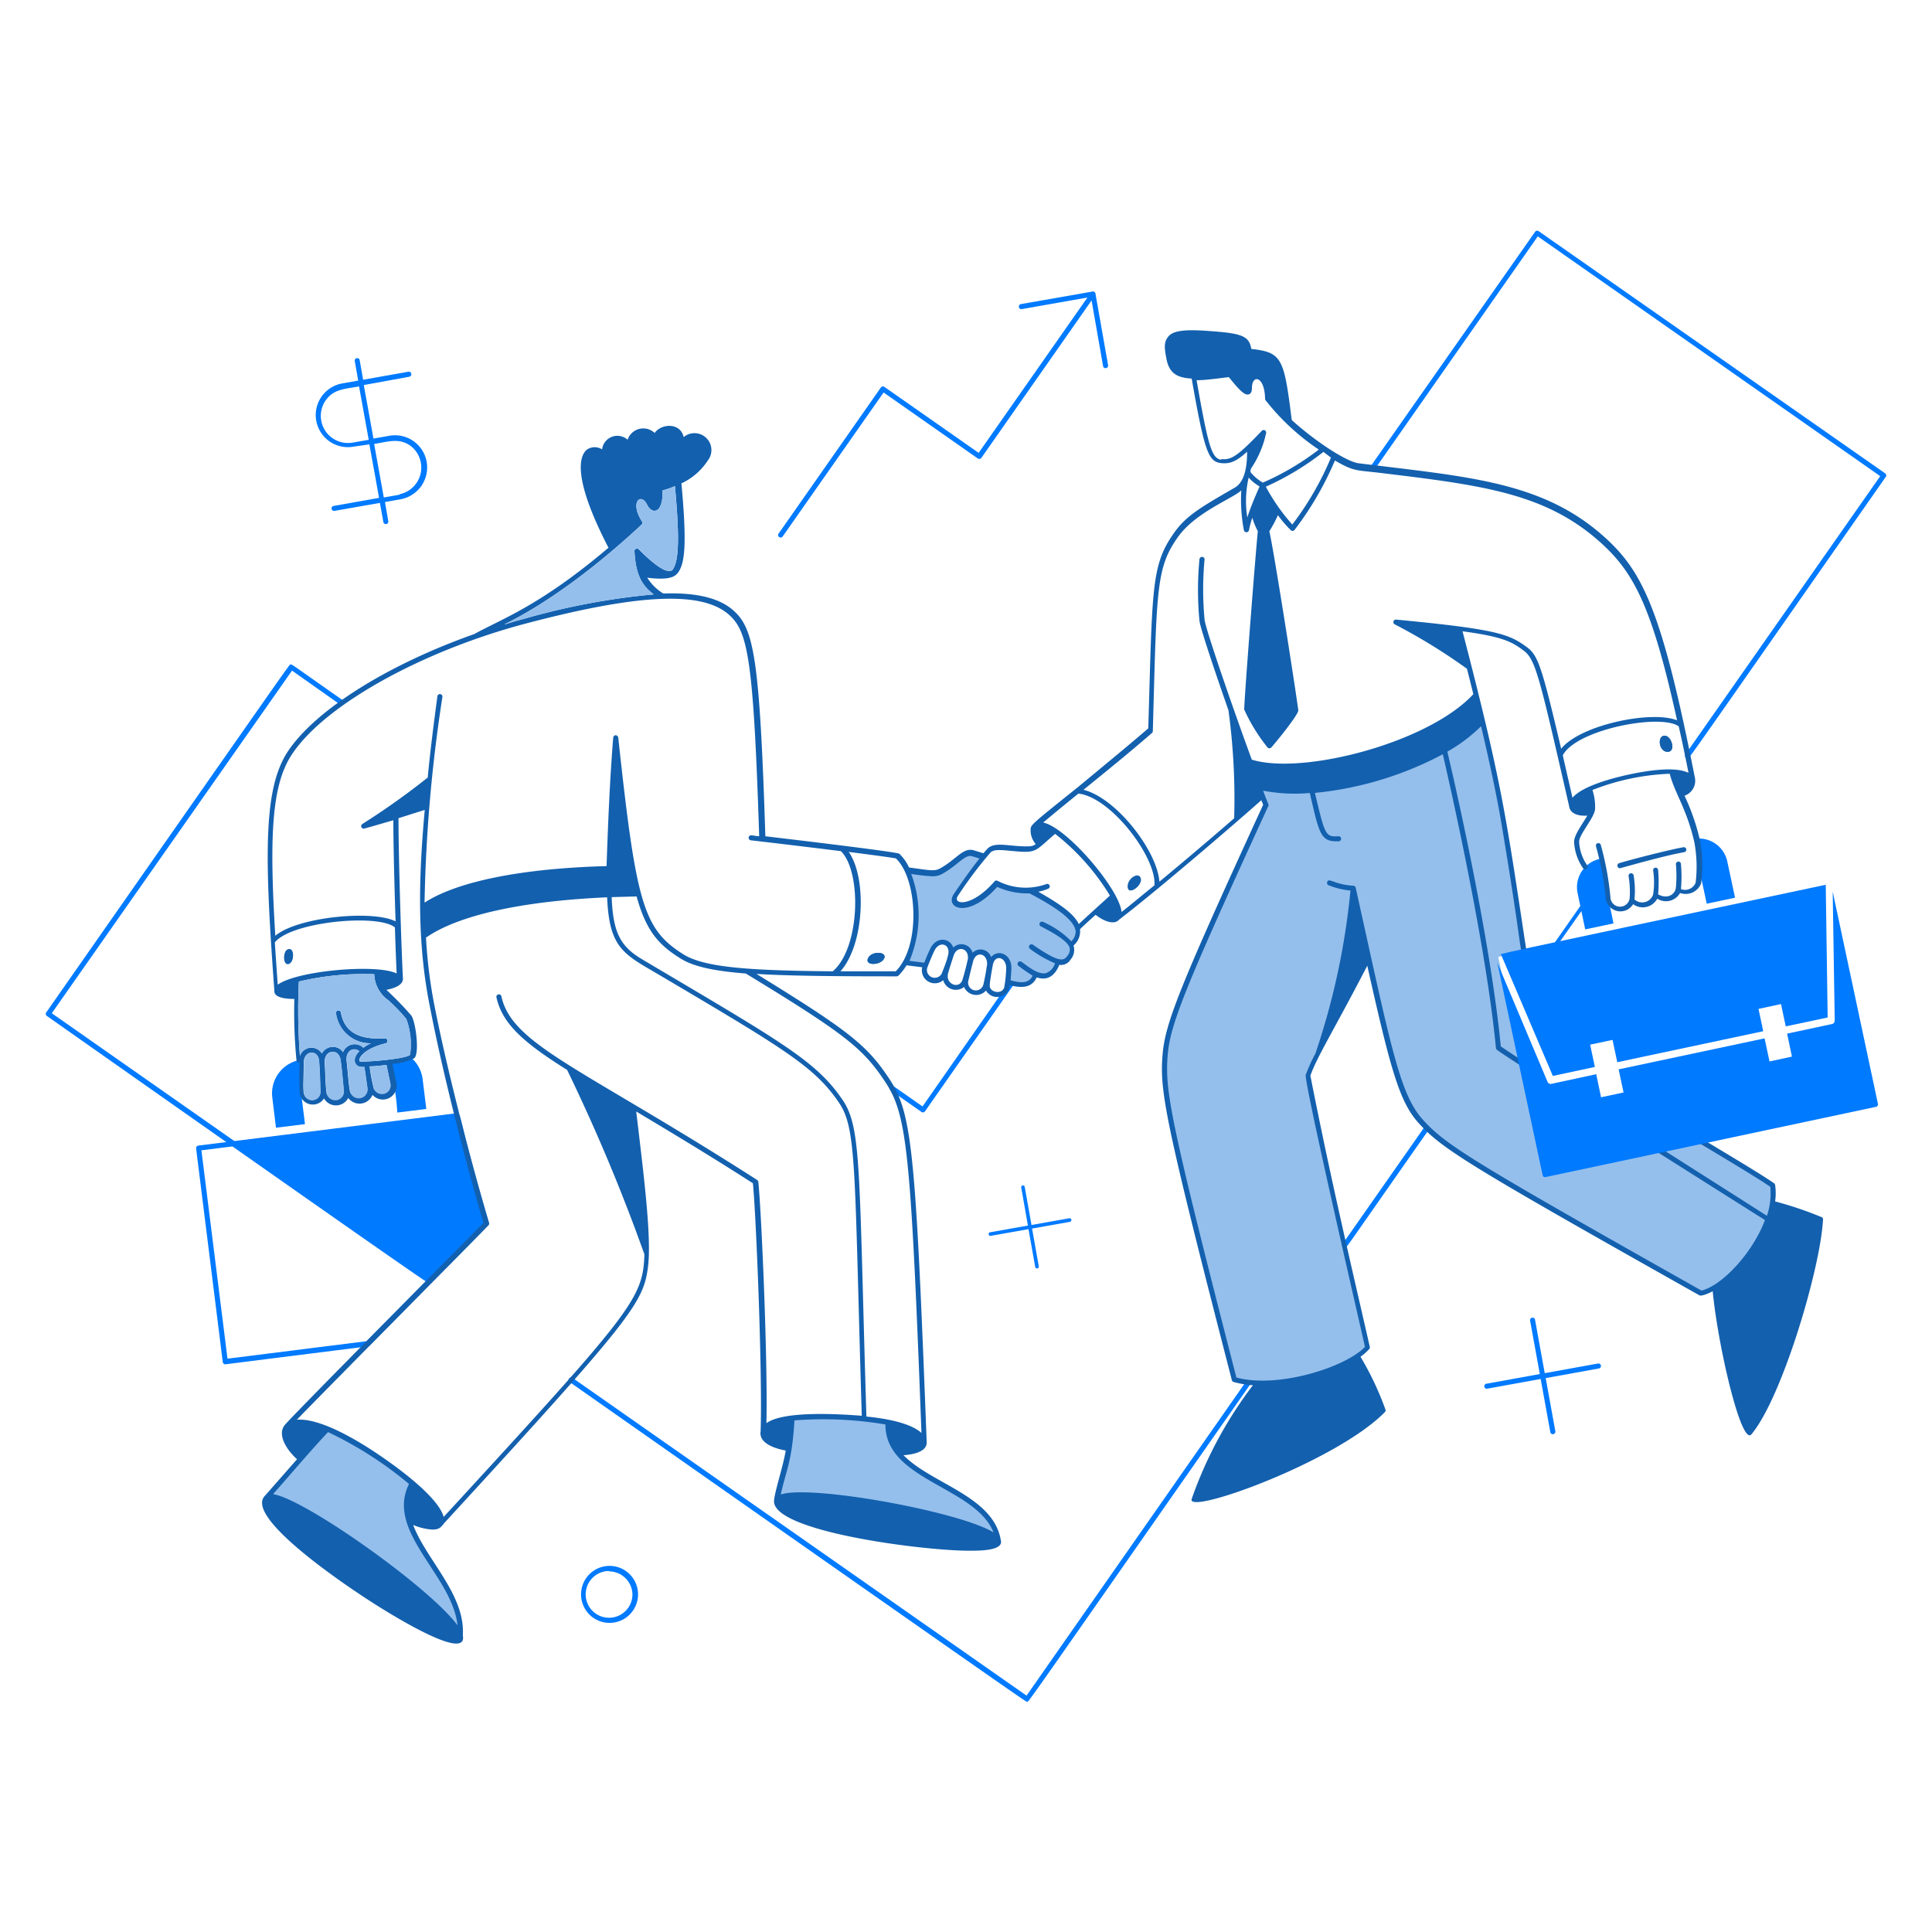 <svg xmlns="http://www.w3.org/2000/svg" viewBox="0 0 400 400"><g><g><path d="M85.38 307.12A75.68 75.68 0 0 0 67.84 296c-4 4.22-10.18 11.56-12.56 14.1 3.8-2.52 38.62 22.46 40 28.68.88-11.78-15.52-21.48-9.9-31.66Z" fill="#94bfec"></path><path d="M206.7 318.98c-2-4.78-44.78-12.48-45.86-8.32.9-5.4 2.66-7.68 3.08-17.02a78.42 78.42 0 0 1 19.88.82c-.68 12.22 20.92 12.82 22.9 24.52Z" fill="#94bfec"></path><path d="M366.98 245.4a14.74 14.74 0 0 1-.94 7.08c-2.94-2-22.5-14.26-22.5-14.26l8.8-1.86c7.02 4.2 12.4 7.44 14.64 9.04Z" fill="#94bfec"></path><path d="m315.56 196.98-5.36 1.14 4.64 21.88c-2-1.28-3.54-2.34-4.58-3.04-1.58-16.94-6.66-42.56-11.16-61.56a32.32 32.32 0 0 0 7.86-6c4.12 17.14 5.04 23.74 8.6 47.58Z" fill="#94bfec"></path><path d="M352.22 267.86c-47.42-26.72-53.12-30.18-58-35.62s-6.38-13.88-14-48.28a147.36 147.36 0 0 1-7.36 34.5 34.52 34.52 0 0 0-1.9 4.32c4.36 22.22 8.4 39.22 12.34 56.3-4.38 4.74-18.92 9-27.62 6.6-14.14-54.92-14.94-59.86-14.32-67.26.52-6.3 3.24-13.34 20.86-51.74-.42-.96-1.08-2.7-1.44-3.68 10 2.84 28.28-1.86 38.36-7.66 4.5 19 9.56 44.62 11.16 61.56l4.58 3.04 4.94 23.32 23.78-5.06c10.24 6.48 19.52 12.34 22.48 14.26-2.08 5.8-8.08 14.06-13.86 15.4Z" fill="#94bfec"></path><path d="M213.26 184.38c6.3 3.26 9.34 5.74 9.86 8a3.5 3.5 0 0 1-1.4 3.44 2.4 2.4 0 0 1-.4 2.72 2 2 0 0 1-2.26.8c-1.1 3.16-2.92 3.24-4.6 2.52-1.14 3.1-4.16 2-5.82 1.6.1-.84.16-1.76.2-2.78.14-3.06-3.2-3.8-3.78-.88-.32 1.66-.16 1.5-.38 1.5 0-.36.12-.76.18-1.16.44-3.14-3.06-4-3.86-1.12l-.52 2c.18-.7.34-1.36.46-1.84.76-3.18-2.86-4.3-3.86-1.32 0 .2-.14.42-.22.64a.58.58 0 0 1 0-.2c.98-3.02-2.36-4.28-3.72-1.54-.36.72-.9 2-1.4 3.3-.92-.14-2.7-.38-4.2-.52 3-5.26 2.82-14 .34-19.2 4.74.68 5.72.9 7.12.12 3.28-1.86 4.6-4.18 6.44-3.66l2.32.72c-1.72 2-3.4 4.44-5.72 7.84-1.64 2.4 2.86 4 8.36-2.32a14 14 0 0 0 6.86 1.34Z" fill="#94bfec"></path><path d="M349.36 157.02a.52.52 0 0 1-.42-.82l40.34-57.62-70.9-49.64-33.84 48.34a.524.524 0 0 1-.86-.6L317.82 48a.54.54 0 0 1 .74-.14L390.3 98a.52.52 0 0 1 .12.74c-43.58 62.36-40.66 58.28-41.06 58.28Z" fill="#007aff"></path><path d="m332 180.7-15.08 21.56q0 .46.24.96l15.46-22a.405.405 0 0 0-.62-.52Z" fill="#007aff"></path><path d="M278.38 258.4a.52.52 0 0 1-.42-.84L295 233.22a.524.524 0 0 1 .86.6c-18.18 25.92-17.06 24.58-17.48 24.58Z" fill="#007aff"></path><path d="M212.62 352.3c-.26 0 4 3.04-94.68-66.16a.524.524 0 0 1 .6-.86l94 65.78L258 286a.524.524 0 0 1 .86.6c-49.08 70.26-45.82 65.7-46.24 65.7Z" fill="#007aff"></path><path d="M88.98 265.74c-.26 0 3.08 2.54-79.28-55.4a.52.52 0 0 1-.12-.74c53.88-77.06 50.24-71.9 50.56-72s-.38-.46 10.92 7.44a.524.524 0 0 1-.6.86l-10-7.06-49.74 70.94 78.56 55a.54.54 0 0 1-.3.96Z" fill="#007aff"></path><path d="m190.82 230.24-6.42-4.5a.524.524 0 0 1 .6-.86l6 4.2 18-25.8a.524.524 0 0 1 .86.6L191.5 230.1a.52.52 0 0 1-.68.14Z" fill="#007aff"></path><path d="m229.42 75.62-2.62-14.84a.5.5 0 0 0-.6-.42l-14.84 2.6a.528.528 0 0 0 .18 1.04l13.6-2.4-22.52 32.16L183.1 80.1a.52.52 0 0 0-.72.12l-21.14 30.2a.52.52 0 1 0 .84.6l20.86-29.76 19.5 13.66a.56.56 0 0 0 .74-.12L226 62.2l2.38 13.6a.528.528 0 0 0 1.04-.18Z" fill="#007aff"></path><path d="M88.34 95.64a6.66 6.66 0 0 0-7.72-5.42l-3.3.58-2-11.08L84.74 78a.528.528 0 0 0-.18-1.04l-9.38 1.66-.7-4a.52.52 0 1 0-1.02.18l.7 4-3.28.58a6.648 6.648 0 1 0 2.28 13.1l3.32-.48 2 11.08-9.36 1.66a.52.52 0 1 0 .18 1.02l9.36-1.64.72 4a.52.52 0 0 0 1.02-.18l-.7-4 3.28-.58a6.7 6.7 0 0 0 5.36-7.72Zm-15.36-4a5.62 5.62 0 0 1-5.56-8.74c1.64-2.32 3.8-2.34 6.92-2.9l2 11.06Zm9.76 10.78-3.28.58-2-11.08c3.08-.52 5.18-1.26 7.5.36a5.64 5.64 0 0 1-2.22 10.04Z" fill="#007aff"></path><path d="m221.44 252.22-7.88 1.4-1.4-7.88a.367.367 0 1 0-.72.14l1.38 7.86-7.88 1.4a.38.38 0 0 0 .12.74l7.88-1.4 1.4 7.88a.38.38 0 0 0 .74-.12l-1.4-7.88 7.88-1.4a.38.38 0 0 0-.12-.74Z" fill="#007aff"></path><path d="m330.86 282.3-11.04 2-2-11.02a.52.52 0 1 0-1.02.18l2 11.02-11.02 2a.52.52 0 1 0 .18 1.02l11.02-2 2 11.02a.528.528 0 0 0 1.04-.18l-2-11.02 11.04-2a.52.52 0 0 0-.2-1.02Z" fill="#007aff"></path><path d="M126.1 336a5.9 5.9 0 1 1 6-5.9 5.9 5.9 0 0 1-6 5.9Zm0-10.74a4.84 4.84 0 1 0 4.84 4.84 4.86 4.86 0 0 0-4.84-4.76Z" fill="#007aff"></path><path d="M344.64 152.32c1.48 0 2.42 3.4.58 3.34s-2.14-3.34-.58-3.34Z" fill="#1360ae"></path><path d="M236.16 181.88c.44 1.3-2.34 3.46-2.64 2s2.2-3.3 2.64-2Z" fill="#1360ae"></path><path d="M179.76 198.3c.78-1.46 4-1.3 3.28.16s-4.2 1.54-3.28-.16Z" fill="#1360ae"></path><path d="M101.2 253.18c-6.4-21.66-5.58-22.84-6.64-22.7l-53.5 6.7a.54.54 0 0 0-.46.58L46.12 282a.54.54 0 0 0 .58.46c31.56-4 29.6-3.66 29.8-3.86 26.16-26.5 24.82-24.96 24.7-25.42Zm-25.32 24.5L47.1 281.3l-5.4-43.14 7.32-.92 39.52 27.66Z" fill="#007aff"></path><path d="M59.52 196.6c1.48-.7 1.48 2.58.26 2.96s-1.2-2.52-.26-2.96Z" fill="#1360ae"></path><path d="m352 180.76 1.36 6.34 5.86-1.24-1.6-7.48a6 6 0 0 0-6.26-4.76 29.66 29.66 0 0 1 .64 7.14Z" fill="#007aff"></path><path d="m328.2 192.42 5.86-1.24-.92-4.4s-1.26-8.2-1.44-9.04a6 6 0 0 0-5.06 7.24Z" fill="#007aff"></path><path d="m57.14 233.48 6-.74-.76-6.2 0-7.14a7.04 7.04 0 0 0-6 7.86Z" fill="#007aff"></path><path d="m82.26 230.34 6-.74-.76-6.18a7 7 0 0 0-2.4-4.46 43.78 43.78 0 0 1-4.58.98 49.56 49.56 0 0 1 1.74 10.4Z" fill="#007aff"></path><path d="M59.52 196.6c1.48-.7 1.48 2.58.26 2.96s-1.2-2.52-.26-2.96Z" fill="#1360ae"></path><path d="M179.76 198.3c.78-1.46 4-1.3 3.28.16s-4.2 1.54-3.28-.16Z" fill="#1360ae"></path><path d="M233.52 183.78c.3 1.56 3.1-.6 2.64-2s-3 .22-2.64 2Z" fill="#1360ae"></path><path d="M344.64 152.32c1.48 0 2.4 3.4.58 3.34s-2.14-3.34-.58-3.34Z" fill="#1360ae"></path><path d="M377.16 252a76.94 76.94 0 0 0-9.64-3.26 12 12 0 0 0 0-3.4.54.54 0 0 0-.2-.34c-2.42-1.72-9.26-5.78-14.68-9.06a.525.525 0 0 0-.54.9c4.76 2.86 12 7.18 14.42 8.88a14.38 14.38 0 0 1-.7 6c-2.96-1.9-22-14-22-14a.522.522 0 1 0-.56.88s19.36 12.24 22.16 14c-2.56 6.8-8.84 13.54-13.14 14.6-47.52-26.78-52.94-30.1-57.72-35.42s-6.54-14.88-13.88-48a.52.52 0 0 0-.48-.4c-4-.24-5.04-1.74-5.42-.78a.54.54 0 0 0 .28.68 16.2 16.2 0 0 0 4.54 1.1 149.3 149.3 0 0 1-7.26 33.74 34.94 34.94 0 0 0-2 4.42c-.44 1.28 12 55.02 12.26 56.32-4 4.2-18 8.68-26.62 6.34-13.82-53.72-14.82-59.36-14.22-66.8.54-6.4 3.66-14.12 20.84-51.54.14-.32 0-.16-1.08-3.16a34.7 34.7 0 0 0 9.66.48c2 8.64 2.22 10.14 6 10a.52.52 0 0 0 .48-.56.5.5 0 0 0-.54-.48c-2.7.14-2.78-.14-4.88-8.98a71.24 71.24 0 0 0 26.48-8c4 17.38 9.34 43.46 11 60.82 0 .3-.14.22 4.8 3.44a.527.527 0 0 0 .58-.88c-1.86-1.2-3.34-2.2-4.38-2.9-1.68-17.52-6.98-43.7-11.06-61.02a32.86 32.86 0 0 0 6.98-5.26c1.64 6.94 3.24 14.3 4.28 20.5 4.46 26.62 3.66 26.68 4.6 26.68a.52.52 0 0 0 .52-.6c-4.24-28-4.98-34.42-13.24-66.24 8.36 1.14 10.2 2.16 12.66 4s3.24 5.26 9.4 32.16c.18 1.66 2 2.14 3.78 2-.98 1.7-2.74 4-2.74 5.42a10.54 10.54 0 0 0 1.84 5.46.525.525 0 0 0 .9-.54 9.42 9.42 0 0 1-1.7-4.92c0-1.54 3.14-4.96 3.3-6.72a11.18 11.18 0 0 0-.54-4 48.72 48.72 0 0 1 16-3.36c1.02 4 3.52 7.24 5.1 14.2a27.5 27.5 0 0 1 .26 8.36 2.36 2.36 0 0 1-3.04 1.32 28.5 28.5 0 0 0 0-5.18.52.52 0 0 0-1.04 0 28.18 28.18 0 0 1 0 4.86c-.16 1.44-1.78 2.48-3.68 1.4a29.86 29.86 0 0 0 0-5 .52.52 0 0 0-1.04 0 16.64 16.64 0 0 1 0 5.04 2.38 2.38 0 0 1-3.86 1.02 18.94 18.94 0 0 0-.18-5 .528.528 0 0 0-1.04.18 19.52 19.52 0 0 1 .24 4.32 2 2 0 0 1-4 0 62 62 0 0 0-2-10.82.522.522 0 0 0-.98.36 61.58 61.58 0 0 1 2 10.56 3.06 3.06 0 0 0 5.68 1.38 3.4 3.4 0 0 0 5-1.14 3.34 3.34 0 0 0 4.72-1.18 3.42 3.42 0 0 0 4.36-2 28.28 28.28 0 0 0-.24-8.9 44.98 44.98 0 0 0-3.2-9.24 3.26 3.26 0 0 0 2.18-3.56c-6.66-33.88-10.58-42.44-18.26-49.54-12.96-12-28.58-12.88-51.36-15.72-2.58-.32-9.08-4.6-13.88-8.96-1.6-12.86-2-14-8.38-14.72-.42-2.84-2.3-3.26-9.16-3.74-4.82-.34-7.02 0-8 1.16s-.82 2.42-.42 4.54c.58 3.14 2.26 4 5.24 4.18 2.66 15.06 3.42 17.2 6.1 17.5 1.78.18 3.08-.26 5.38-2.36 0 2.18-.2 6-2.48 7.4-7.18 4.14-10.14 5.86-12.64 9.4-4.74 6.72-4.48 11.1-5.34 40.48-4.64 4-9.8 8.2-14.36 12-10 8-10 8-10 8.98a4.28 4.28 0 0 0 1.06 2.98 2.28 2.28 0 0 1-1.44.46c-3.86.14-7.08-1.14-8.62.56l-.78.88-2-.62c-2.2-.62-3.54 1.82-6.86 3.7-1.22.7-2 .48-6.54-.14a9.3 9.3 0 0 0-2-2.84c-.48-.42-27.08-3.54-27.74-3.62-1.18-37.06-2.4-42.96-6.56-46.7-2.88-2.6-7.62-3.8-14.58-3.56a10.4 10.4 0 0 1-3.32-3.28 20.44 20.44 0 0 0 2.7.2c2.76 0 3.54-.72 4.18-2.12 1-2.2 1.22-6.6.2-17.6a13.18 13.18 0 0 0 5.48-4.76 3.5 3.5 0 0 0-5.02-4.82c-.62-3-4.56-2.9-6-.86a3.42 3.42 0 0 0-5.6 1.4 3.18 3.18 0 0 0-5.28 2 2.86 2.86 0 0 0-3.08 0c-1.34 1-3.56 5 4.4 20.36-14.14 12-22 14.68-27.8 17.88-17.56 6.2-32.62 15.48-38.48 24.14-5.1 7.56-5.04 20.82-2.9 49.6-.2 1.6 2.52 1.8 4.14 1.8a104.22 104.22 0 0 0 .44 12.68.52.52 0 0 0 .68.44 51.7 51.7 0 0 0 0 6.42 2.74 2.74 0 0 0 5.02 1.06 2.86 2.86 0 0 0 5.02-.1 2.9 2.9 0 0 0 5.02-.64 2.86 2.86 0 0 0 4.9-2.66s-.56-2.8-.78-3.76a12 12 0 0 0 4.52-1.16c1.14-.94.34-7.4-.58-8.82a67.76 67.76 0 0 0-5.18-5.34c1.4-.28 3.48-.9 3.42-2.34-.36-7.46-.9-24.34-.92-33.2l5.44-1.72c-1.26 13.88-1.66 27.42 1.1 40.9C92 224 97.36 244 100.1 253.18c-4.62 4.7-38.84 39.18-41.06 41.76-1.78 2 .28 5.22 2.46 7.18-2 2.26-5.26 6-6.7 7.62-4.26 4.56 17.76 19.24 23.54 22.84 4.56 2.86 18.54 11.28 17.48 6 .56-8.4-7.6-15.68-10.28-22.86a11.76 11.76 0 0 0 4 .96c1.66 0 1.82-.68 2.6-1.52 38.6-42 41.02-45.4 42-52.72.82-6-.84-19.04-2.42-32.32 6.66 4 14.66 8.76 24.16 14.86.64 6.28 2 39.2 1.6 51.34-.42 2.42 2.78 3.56 5.2 4-.58 3.42-2.26 8.36-2.42 10.36-.52 6.38 30.76 10.38 40.4 10.38 2.24 0 7.2 0 6.54-2.2-1.52-9.12-14.38-11.64-20.14-17.58 2-.12 4.88-.72 4.8-2.68-2.32-61.16-3.04-68.22-7.86-75.42-4.54-6.8-8.28-9.8-27.38-21.54 6.92.42 16.26.5 28.96.5a.58.58 0 0 0 .42-.14 10.76 10.76 0 0 0 1.68-2.14l3.26.4a2.68 2.68 0 0 0 4.34 2.68 2.72 2.72 0 0 0 4.32 1.4 2.72 2.72 0 0 0 4.54.74 2.64 2.64 0 0 0 4.84-.6l0-.52c2.44.62 4.58.68 5.66-1.6 2.28.76 3.78-.38 4.68-2.6a2.3 2.3 0 0 0 2.32-1.08 3.04 3.04 0 0 0 .62-2.92 3.84 3.84 0 0 0 1.34-3.38c.8-.78 2-1.88 3.24-2.98 1.38 1.12 3.74 2.28 4.86 1 8-6.12 23.88-19.78 29.44-24.72l.38.94c-17.16 37.4-20.28 45.14-20.82 51.7-.62 7.6.38 13.28 14.34 67.42a.54.54 0 0 0 .36.38 19.3 19.3 0 0 0 4 .68 85.3 85.3 0 0 0-12.68 23.56c-1.06 3.44 30-7.78 40-18a.5.5 0 0 0 .12-.54 63.16 63.16 0 0 0-5.16-10.92 10.3 10.3 0 0 0 1.8-1.6.48.48 0 0 0 .12-.46c-4.52-19.78-8.2-35.32-12.3-56.14 1.42-4 4.74-9.18 11.78-22.76 4.82 21.5 6.66 28.16 10.58 32.52 4.9 5.44 10.34 8.78 58.18 35.72.46.28 2.28-.58 2.76-.84 1.04 11.1 5.88 32 8 29.64 6.42-7.66 14.42-34.78 14.84-44.64a.52.52 0 0 0-.28-.34Zm-27.6-92c-2.12-1.06-6.46-.92-12.6.42-3.16.7-9.3 2.3-11.4 4.74-.74-3.28-1.42-6.18-2-8.78 2.8-5.36 20.24-8.7 24-6 .66 2.86 1.32 6.04 2 9.48Zm-74-65.26a63.1 63.1 0 0 1-8 13.86 39.72 39.72 0 0 1-5.48-7.84 56.26 56.26 0 0 0 11.92-7.2Zm-22.68.44c-2-.22-2.72-2.7-5.14-16.46 1.74 0 4-.32 6.68-.64 2.4 3 3.36 3.82 4.16 3.56.4-.14.62-.58.62-1.28 0-2.96 2.66-2.52 2.72 2.22a.54.54 0 0 0 .1.28 47.68 47.68 0 0 0 11.02 10.22 54.8 54.8 0 0 1-11.58 6.84 9.22 9.22 0 0 1-2.56-2.18c0-.26 0-.52.14-.78a20.66 20.66 0 0 0 3.1-7.32.52.52 0 0 0-.88-.46c-5.1 5.36-6.38 6.08-8.42 5.86Zm5.7 3.78a10 10 0 0 0 2.2 1.76c-.88 2-1.86 4.28-2.54 6.42a21.6 21.6 0 0 1 .3-8.32Zm-125.7 9.62a.54.54 0 0 0 0-.68c-2.54-4-.16-6 1.1-3.4.98 2 3.32 2 3.2-2.96a18.16 18.16 0 0 0 2.56-.9c1.1 12 .66 15.72-.5 17.34-1.36 1.32-5.66-2.9-6.98-4.24a.52.52 0 0 0-.9.4c.22 3.86.98 6.74 4 8.92a144.54 144.54 0 0 0-26.88 5.06c-11.04 2.92 1.7 1.6 24.4-19.54Zm-70 117.76c-.16-1.54 0-3.2 0-6.28 0-2.66 3-2.9 3.18-.32.16 2.2.2 3.78.26 6a1.726 1.726 0 0 1-3.4.6Zm4.78.2c-.28-1.58-.24-3.26-.44-6.5-.16-2.78 2.96-3.14 3.3-.48.3 2.34.44 4 .64 6.18a1.8 1.8 0 0 1-3.46.8Zm4.86-.32c-.36-1.58-.42-3.44-.76-6.58-.24-2.16 1.54-2.94 2.62-2-1.62 1.62-1 3.26.56 3.26l.48 0c.22 1.34.34 2.3.64 4.4a1.84 1.84 0 0 1-3.5.92Zm4.9-.72a37.1 37.1 0 0 1-.9-4.72c1 0 2.24-.14 3.48-.3.22 1.02.8 3.84.8 3.84a1.8 1.8 0 0 1-3.34 1.18Zm3.04-18.34a34.94 34.94 0 0 1 3.64 3.8 15.02 15.02 0 0 1 .78 7.44c-.98.84-8.14 1.4-10 1.4-.32 0-.48 0-.5-.28 0-.66 1.16-2.44 5.4-3.5a.526.526 0 0 0-.16-1.04c-5.42.32-8.28-1.36-9.04-5.3a.52.52 0 1 0-1.02.18 7.16 7.16 0 0 0 7.26 6.14 9.12 9.12 0 0 0-1.6.92 2.58 2.58 0 0 0-4.2.92 2.56 2.56 0 0 0-4.38.28 2.52 2.52 0 0 0-4.54.5 123.56 123.56 0 0 1-.22-15.4 58 58 0 0 1 15.6-1.52 6.88 6.88 0 0 0 3.02 5.46Zm-22.96-3.32c-.22-3.08-.42-6-.6-8.72 3.38-4.3 21.48-6 24.86-3.1.12 3.64.24 6.96.36 9.52-4.12-2.02-20.48-.6-24.58 2.3Zm37.18 132.62c-5.6-7.68-31.34-26-38.14-27.12 2.96-3.32 7.82-9.08 11.38-12.84a78.28 78.28 0 0 1 16.76 10.74c-4.92 9.86 8.9 18.86 10.04 29.22Zm64-41.76c.3-13.72-1.08-44.54-1.68-50a.56.56 0 0 0-.24-.4C120.4 221 106 216.36 103.8 206.26a.522.522 0 0 0-1.02.22c1.22 5.52 5.68 9.42 14.64 15.04a379.4 379.4 0 0 1 16 38.18c-.32 9.2-2.3 11.66-41.56 54.36-1.18-4.22-9.78-10.4-13.42-12.86-4-2.72-12-7.66-16.98-7.26 4-4.16 35.02-35.5 39.66-40.24a.56.56 0 0 0 .14-.52C98.5 244 93.04 223.84 90 208.46a100.7 100.7 0 0 1-1.8-14.34c6.68-4.64 19.84-7.56 37.5-8.34.44 10.56 3.42 11.74 10.68 16 26.12 15.44 32.32 19.1 37.36 26.58 3.66 5.44 3.14 13.74 4.68 64.76-4.42-.34-16.28-1.12-19.8 1.58Zm47.1 22.62c-6.94-4.36-38-10-44.12-7.9.94-4.64 2.32-6.52 2.82-15.34a77.36 77.36 0 0 1 18.84.84c-.08 11.58 18.68 12.88 22.4 22.4Zm-22.62-93.5c4.62 6.9 5.38 13.82 7.62 72.86-2.46-2.24-8-3.06-11.4-3.4-1.56-51.2-1-59.72-4.88-65.48-5.5-8.14-12.56-12-41.58-29.2-4.52-2.68-6-5.6-6.28-12.86l5.16-.14c2 7.18 4.54 10 9.06 12.82 2.66 1.68 6.82 2.6 13.56 3.14 20.42 12.44 24.18 15.42 28.74 22.26Zm-10.74-22.72c-18-.16-26.72-.86-31-3.56-8.26-5.22-9.72-10.62-13.42-44.84a.58.58 0 0 0-.52-.48.54.54 0 0 0-.52.48c-.74 9.14-1.08 18.18-1.38 26.62-17.42.46-30.88 3.14-37.68 7.56a313.16 313.16 0 0 1 3.7-42.6.525.525 0 0 0-1.04-.14c-.8 6-1.52 11.62-2 16.84a153.42 153.42 0 0 1-13.54 9.62.52.52 0 0 0 .42.94c1.56-.42 3.72-1.06 6-1.72 0 5.42.22 13.66.46 20.94-4.68-2.4-20.22-.96-24.9 2.98-1.28-20.84-.74-31.38 3.5-37.64 6.72-10.1 26.64-21.24 48.28-26.98 23.62-6.24 36.64-6.8 42.2-1.8 3.88 3.48 5.02 9.28 6.2 45.8-.64 0-1.18-.16-1.6-.18a.523.523 0 0 0-.12 1.04c2 .22 10.94 1.28 18.64 2.24 4.34 4.26 4 20-1.68 24.88Zm12.98 0-11.4 0c4.96-5.5 5.54-19.26 1.72-24.72 4.36.56 8.16 1.06 9.76 1.34 4.52 4.28 5.18 18.28-.08 23.42Zm9.48.62a1.62 1.62 0 0 1-2.86-1.48c.52-1.34 1.08-2.68 1.46-3.44 1.06-2.18 3.52-1.28 2.76 1.14-.24 1.08-1.02 3.02-1.36 3.82Zm5.44-2.86c-.32 1.36-.66 2.76-1.06 4-.6 2-3.6.96-2.96-1.38.24-.86.76-2.5 1.16-3.68.78-2.28 3.46-1.4 2.86 1.1Zm4 1.04a38.32 38.32 0 0 1-.74 4 1.604 1.604 0 0 1-3.08-.9c.26-1.14.64-2.68.98-4 .66-2.32 3.2-1.54 2.86 1Zm4 .62a26.6 26.6 0 0 1-.38 3.78c-.36 1.74-3.16 1.18-3.02-.32 0-.68.42-3.06.64-4.22.44-2.28 2.84-1.6 2.76.8Zm13.46-5.66a18.64 18.64 0 0 0-5.84-4 .52.52 0 0 0-.48.92c1.14.6 5.56 2.76 6 4.46a2 2 0 0 1-.54 1.74c-.7.96-1.66 1.38-7.06-2.38a.524.524 0 0 0-.6.86 24.48 24.48 0 0 0 5.16 2.98 3.06 3.06 0 0 1-1.76 2c-1.68.52-4-1.5-5.18-2.32a.527.527 0 0 0-.58.88 31.64 31.64 0 0 0 2.9 2c-.86 1.76-2.58 1.48-4.54.98 0-.8.12-1.6.14-2.4.12-3.06-2.78-4.16-4.2-2.42a2.32 2.32 0 0 0-3.84-.9 2.4 2.4 0 0 0-4-1.08c-.68-2-3.48-2.38-4.74.2-.34.68-.82 1.78-1.26 2.94l-3.06-.38a24.54 24.54 0 0 0 .36-18 39.46 39.46 0 0 0 4.32.48 4 4 0 0 0 2.22-.56c3.12-1.76 4.58-4 6-3.6l1.6.48c-1.62 2-3.22 4.28-5.28 7.28s2.92 5.36 8.94-1.4a14.92 14.92 0 0 0 6.68 1.34c6.16 3.2 9.3 5.74 9.56 7.8a2.74 2.74 0 0 1-.92 2.14Zm1.56-3.56c-.94-2-3.62-4-8.38-6.68a9.2 9.2 0 0 0 2.14-.66.52.52 0 0 0-.42-.94 12.64 12.64 0 0 1-10.16-.66.52.52 0 0 0-.64.14c-4.68 5.44-8.82 4.84-7.54 2.96a84 84 0 0 1 6.7-8.92c.64-.72 2.14-.58 4-.4 5.84.56 4.96.26 9.42-3.5a47.88 47.88 0 0 1 11.34 12.78c-1.62 1.5-4.68 4.22-6.46 5.92Zm15.68-8c-2.5 2-4.86 4-6.82 5.52-.4-4.68-11.26-17.48-16.22-18.52 1.82-1.54 4.38-3.64 7.3-6 6.72.76 16.16 13.16 15.74 18.98Zm20.16-26c-4-10.88-9.54-26.96-9.78-28.96a66.3 66.3 0 0 1 0-12.6.54.54 0 0 0-1.06 0 66.96 66.96 0 0 0 0 12.82c.18 1.48 2.98 9.86 6 18.5a135.44 135.44 0 0 1 1.18 22.36c-4.38 3.8-10.2 8.76-15.48 13.12-.44-6.32-8.88-17.32-15.72-19.02 4.54-3.68 9.62-7.8 14.18-11.76a.5.5 0 0 0 .18-.38c.82-29.46.64-33.72 5.16-40.14 3.66-5.2 11.38-8 13.16-9.72a33.12 33.12 0 0 0 .54 8.28.54.54 0 0 0 1.04 0 18.86 18.86 0 0 1 .7-2.62 14.7 14.7 0 0 0 1.14 2.8c-.46 4.46-2.82 34.72-2.82 36.92a36.44 36.44 0 0 0 4.84 7.86.52.52 0 0 0 .76 0c.9-.98 5.7-6.86 5.6-7.72-.66-4.92-5.12-33.48-6-37.04a26.74 26.74 0 0 0 1.78-3.34 23.66 23.66 0 0 0 2.64 3.08.52.52 0 0 0 .78 0 65.7 65.7 0 0 0 8.38-14.4c3.8 2.22 4.42 2 8.8 2.5 21.9 2.64 35.12 4.22 46.72 14.96 6.44 6 10.2 13.04 15.32 36.34-5.22-2.12-20 .9-24 5.88-4-17.02-4.78-19.34-7.1-21.04-3.64-2.66-6-3.7-27.08-5.7a.52.52 0 0 0-.28.98 119.6 119.6 0 0 1 14.96 9.2c.42 1.64.86 3.42 1.32 5.26-9.34 10.1-35.36 16.8-45.86 13.56Z" fill="#1360ae"></path><path d="M335.36 179.76a.54.54 0 0 1-.16-1.04c2.5-.78 10.72-2.86 13.28-3.3a.52.52 0 1 1 .18 1.02c-4.52.8-13.1 3.32-13.3 3.32Z" fill="#1360ae"></path><g><path d="m310.8 197.68 10.7 25.08 8.7-1.86-.98-4.62 4.64-.98.98 4.62 30.22-6.42-.98-4.62 4.66-1 .98 4.62 8.68-1.84-.4-27.48c-72.62 15.42-67.32 14.22-67.2 14.5Z" fill="#007aff"></path><path d="m388.82 228.6-9.38-44 .42 26.7a.72.72 0 0 1-.58.72L370 214l1 4.76-4.64 1-1.02-4.78-30.22 6.42 1.02 4.78-4.66 1-1-4.78-9.28 2a.7.7 0 0 1-.8-.42L310 199.3l9.38 44a.52.52 0 0 0 .62.4l68.48-14.56a.54.54 0 0 0 .34-.54Z" fill="#007aff"></path></g><path d="M62.92 226.34c-.16-1.54 0-3.2 0-6.28 0-2.66 3-2.9 3.18-.32.16 2.2.2 3.78.26 6a1.746 1.746 0 0 1-3.44.6Z" fill="#94bfec"></path><path d="M67.7 226.54c-.28-1.58-.24-3.26-.44-6.5-.16-2.78 2.96-3.14 3.3-.48.3 2.34.44 4 .64 6.18a1.8 1.8 0 0 1-3.5.8Z" fill="#94bfec"></path><path d="M72.56 226.22c-.36-1.58-.42-3.44-.76-6.58-.24-2.16 1.54-2.94 2.62-2-1.62 1.62-1 3.26.56 3.26l.48 0c.22 1.34.34 2.3.64 4.4a1.84 1.84 0 0 1-3.54.92Z" fill="#94bfec"></path><path d="M77.46 225.5a37.1 37.1 0 0 1-.9-4.72c1 0 2.24-.14 3.48-.3.22 1.02.8 3.84.8 3.84a1.8 1.8 0 0 1-3.38 1.18Z" fill="#94bfec"></path><path d="M80.5 207.16a34.94 34.94 0 0 1 3.64 3.8 15.02 15.02 0 0 1 .78 7.44c-.98.84-8.14 1.4-10 1.4-.32 0-.48 0-.5-.28 0-.66 1.16-2.44 5.4-3.5a.526.526 0 0 0-.16-1.04c-5.42.32-8.28-1.36-9.04-5.3a.52.52 0 1 0-1.02.18 7.16 7.16 0 0 0 7.22 6.14 9.12 9.12 0 0 0-1.6.92 2.58 2.58 0 0 0-4.2.92 2.56 2.56 0 0 0-4.38.28 2.52 2.52 0 0 0-4.54.5 123.56 123.56 0 0 1-.22-15.4 58 58 0 0 1 15.6-1.52 6.88 6.88 0 0 0 3.02 5.46Z" fill="#94bfec"></path><path d="M108.5 128.12c-11.06 2.92 1.68 1.6 24.38-19.54a.54.54 0 0 0 0-.68c-2.54-4-.16-6 1.1-3.4.98 2 3.32 2 3.2-2.96a18.16 18.16 0 0 0 2.56-.9c1.1 12 .66 15.72-.5 17.34-1.36 1.32-5.66-2.9-6.98-4.24a.52.52 0 0 0-.9.4c.22 3.86.98 6.74 4 8.92a144.54 144.54 0 0 0-26.86 5.06Z" fill="#94bfec"></path></g></g></svg>